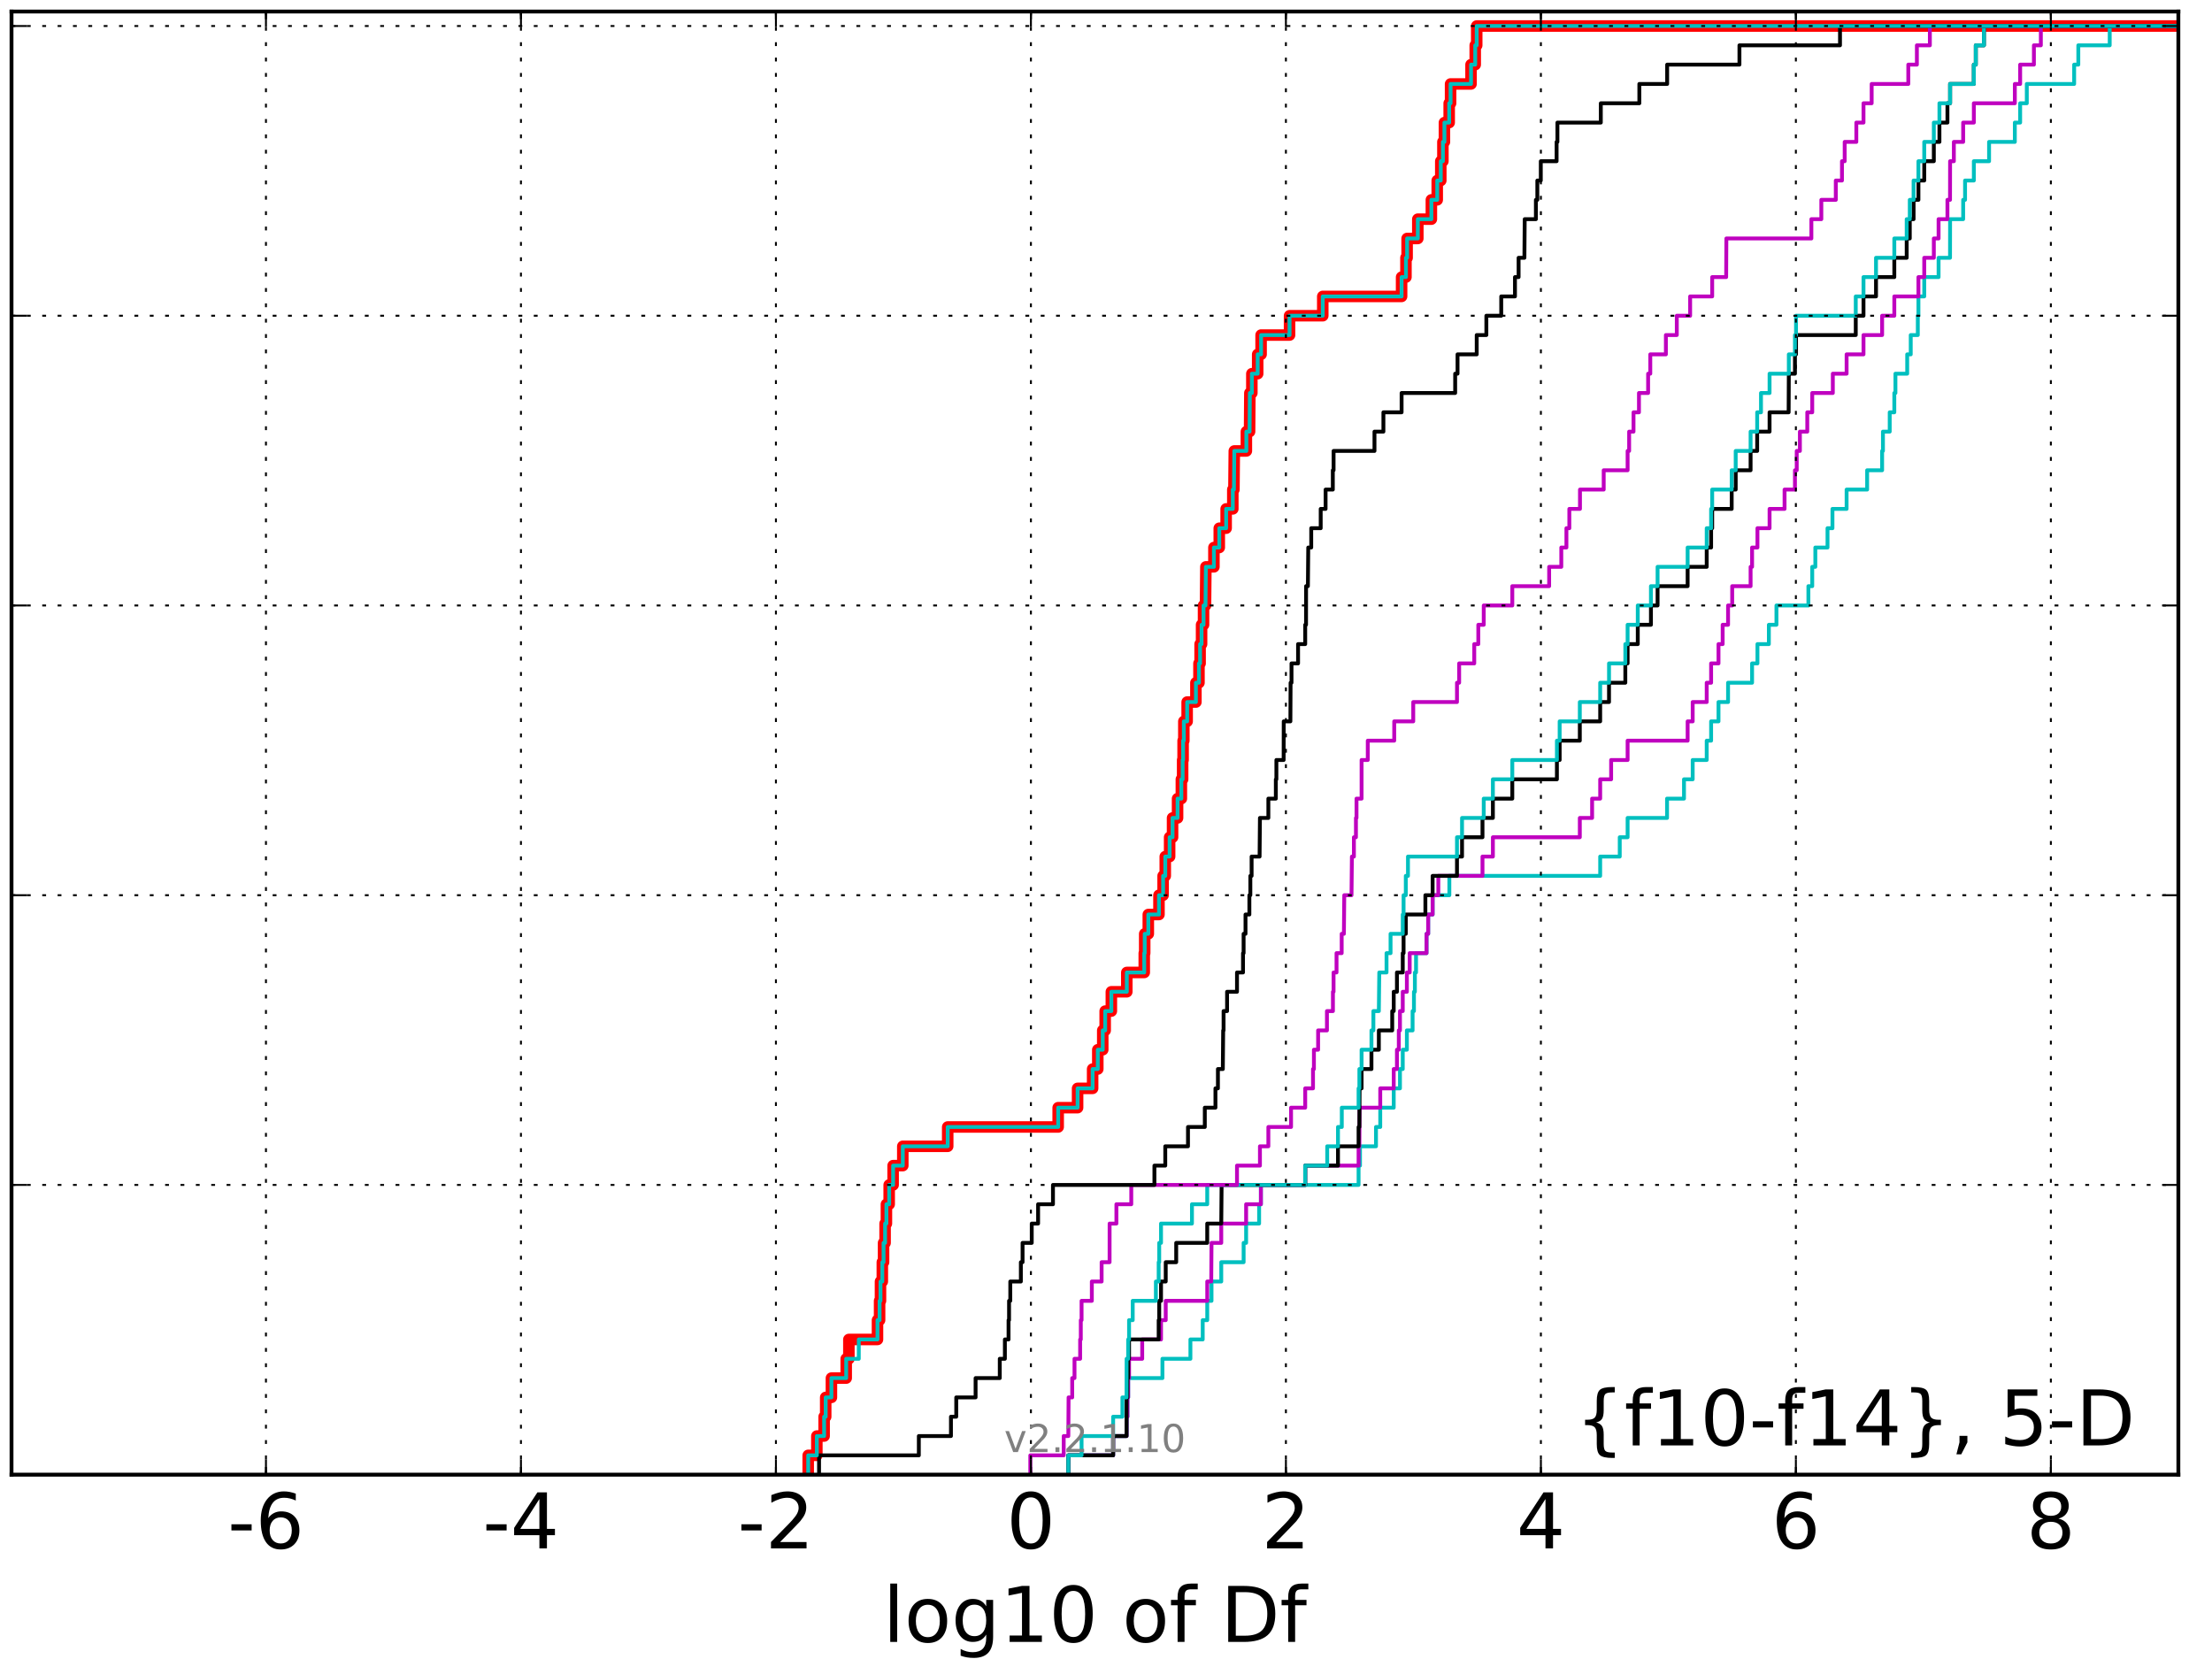 <?xml version="1.0" encoding="utf-8" standalone="no"?>
<!DOCTYPE svg PUBLIC "-//W3C//DTD SVG 1.1//EN"
  "http://www.w3.org/Graphics/SVG/1.1/DTD/svg11.dtd">
<!-- Created with matplotlib (http://matplotlib.org/) -->
<svg height="432pt" version="1.1" viewBox="0 0 576 432" width="576pt" xmlns="http://www.w3.org/2000/svg" xmlns:xlink="http://www.w3.org/1999/xlink">
 <defs>
  <style type="text/css">
*{stroke-linecap:butt;stroke-linejoin:round;stroke-miterlimit:100000;}
  </style>
 </defs>
 <g id="figure_1">
  <g id="patch_1">
   <path d="M 0 432 
L 576 432 
L 576 0 
L 0 0 
z
" style="fill:#ffffff;"/>
  </g>
  <g id="axes_1">
   <g id="patch_2">
    <path d="M 3 384 
L 567.24 384 
L 567.24 3 
L 3 3 
z
" style="fill:#ffffff;"/>
   </g>
   <g id="line2d_1">
    <path clip-path="url(#pd5ff92a9fd)" d="M 210.456 384 
L 210.456 378.97 
L 212.706 378.97 
L 212.706 373.941 
L 214.601 373.941 
L 214.601 368.911 
L 215.01 368.911 
L 215.01 363.881 
L 216.501 363.881 
L 216.501 358.851 
L 220.351 358.851 
L 220.351 353.822 
L 221.046 353.822 
L 221.046 348.792 
L 228.498 348.792 
L 228.498 343.762 
L 229.045 343.762 
L 229.045 338.733 
L 229.278 338.733 
L 229.278 333.703 
L 229.754 333.703 
L 229.754 328.673 
L 230.078 328.673 
L 230.078 323.644 
L 230.477 323.644 
L 230.477 318.614 
L 230.823 318.614 
L 230.823 313.584 
L 231.54 313.584 
L 231.54 308.554 
L 232.567 308.554 
L 232.567 303.525 
L 235.087 303.525 
L 235.087 298.495 
L 246.781 298.495 
L 246.781 293.465 
L 275.546 293.465 
L 275.546 288.436 
L 280.604 288.436 
L 280.604 283.406 
L 284.518 283.406 
L 284.518 278.376 
L 285.864 278.376 
L 285.864 273.347 
L 287.152 273.347 
L 287.152 268.317 
L 287.784 268.317 
L 287.784 263.287 
L 289.393 263.287 
L 289.393 258.257 
L 293.418 258.257 
L 293.418 253.228 
L 297.961 253.228 
L 297.961 248.198 
L 298.079 248.198 
L 298.079 243.168 
L 299.015 243.168 
L 299.015 238.139 
L 301.794 238.139 
L 301.794 233.109 
L 302.872 233.109 
L 302.872 228.079 
L 303.432 228.079 
L 303.432 223.05 
L 304.569 223.05 
L 304.569 218.02 
L 305.331 218.02 
L 305.331 212.99 
L 306.637 212.99 
L 306.637 207.96 
L 307.624 207.96 
L 307.624 202.931 
L 307.956 202.931 
L 307.956 197.901 
L 308.078 197.901 
L 308.078 192.871 
L 308.271 192.871 
L 308.271 187.842 
L 309.132 187.842 
L 309.132 182.812 
L 311.411 182.812 
L 311.411 177.782 
L 312.209 177.782 
L 312.209 172.752 
L 312.504 172.752 
L 312.504 167.723 
L 312.889 167.723 
L 312.889 162.693 
L 313.399 162.693 
L 313.399 157.663 
L 313.91 157.663 
L 314.01 147.604 
L 316.101 147.604 
L 316.101 142.574 
L 317.495 142.574 
L 317.495 137.545 
L 319.286 137.545 
L 319.286 132.515 
L 321.021 132.515 
L 321.021 127.485 
L 321.311 127.485 
L 321.411 117.426 
L 324.553 117.426 
L 324.553 112.396 
L 325.387 112.396 
L 325.46 102.337 
L 325.981 102.337 
L 325.981 97.307 
L 327.498 97.307 
L 327.498 92.277 
L 328.387 92.277 
L 328.387 87.248 
L 335.797 87.248 
L 335.797 82.218 
L 344.444 82.218 
L 344.444 77.188 
L 364.974 77.188 
L 364.974 72.158 
L 366.107 72.158 
L 366.107 67.129 
L 366.409 67.129 
L 366.409 62.099 
L 369.196 62.099 
L 369.196 57.069 
L 372.727 57.069 
L 372.727 52.04 
L 374.253 52.04 
L 374.253 47.01 
L 375.178 47.01 
L 375.178 41.98 
L 375.728 41.98 
L 375.728 36.95 
L 376.126 36.95 
L 376.126 31.921 
L 377.365 31.921 
L 377.365 26.891 
L 377.726 26.891 
L 377.726 21.861 
L 383.055 21.861 
L 383.055 16.832 
L 384.146 16.832 
L 384.146 11.802 
L 384.534 11.802 
L 384.534 6.772 
L 384.534 6.772 
L 567.24 6.772 
L 567.24 6.772 
" style="fill:none;stroke:#ff0000;stroke-linecap:square;stroke-width:3.0;"/>
   </g>
   <g id="line2d_2">
    <path clip-path="url(#pd5ff92a9fd)" d="M 278.192 384 
L 278.192 378.97 
L 289.86 378.97 
L 289.86 373.941 
L 293.368 373.941 
L 293.368 368.911 
L 293.582 368.911 
L 293.582 363.881 
L 293.77 363.881 
L 293.77 358.851 
L 302.696 358.851 
L 302.696 353.822 
L 309.98 353.822 
L 309.98 348.792 
L 313.185 348.792 
L 313.185 343.762 
L 314.365 343.762 
L 314.365 338.733 
L 315.476 338.733 
L 315.476 333.703 
L 318.014 333.703 
L 318.014 328.673 
L 323.837 328.673 
L 323.837 323.644 
L 324.487 323.644 
L 324.487 318.614 
L 327.872 318.614 
L 327.872 313.584 
L 328.335 313.584 
L 328.335 308.554 
L 353.771 308.554 
L 353.771 303.525 
L 354.14 303.525 
L 354.14 298.495 
L 358.304 298.495 
L 358.304 293.465 
L 359.413 293.465 
L 359.413 288.436 
L 362.921 288.436 
L 362.921 283.406 
L 364.548 283.406 
L 364.548 278.376 
L 365.274 278.376 
L 365.274 273.347 
L 366.347 273.347 
L 366.347 268.317 
L 367.835 268.317 
L 367.835 263.287 
L 368.189 263.287 
L 368.189 258.257 
L 368.433 258.257 
L 368.433 253.228 
L 368.734 253.228 
L 368.734 248.198 
L 371.463 248.198 
L 371.463 243.168 
L 371.894 243.168 
L 371.894 238.139 
L 373.051 238.139 
L 373.051 233.109 
L 377.409 233.109 
L 377.409 228.079 
L 416.684 228.079 
L 416.684 223.05 
L 421.779 223.05 
L 421.779 218.02 
L 423.826 218.02 
L 423.826 212.99 
L 434.096 212.99 
L 434.096 207.96 
L 438.509 207.96 
L 438.509 202.931 
L 440.773 202.931 
L 440.773 197.901 
L 444.424 197.901 
L 444.424 192.871 
L 445.57 192.871 
L 445.57 187.842 
L 447.494 187.842 
L 447.494 182.812 
L 449.985 182.812 
L 449.985 177.782 
L 456.238 177.782 
L 456.238 172.752 
L 457.636 172.752 
L 457.636 167.723 
L 460.608 167.723 
L 460.608 162.693 
L 462.584 162.693 
L 462.584 157.663 
L 470.9 157.663 
L 470.9 152.634 
L 471.903 152.634 
L 471.903 147.604 
L 472.708 147.604 
L 472.708 142.574 
L 475.881 142.574 
L 475.881 137.545 
L 477.169 137.545 
L 477.169 132.515 
L 480.853 132.515 
L 480.853 127.485 
L 486.199 127.485 
L 486.199 122.455 
L 490.1 122.455 
L 490.1 117.426 
L 490.316 117.426 
L 490.316 112.396 
L 492.079 112.396 
L 492.079 107.366 
L 493.275 107.366 
L 493.275 102.337 
L 493.565 102.337 
L 493.565 97.307 
L 496.63 97.307 
L 496.63 92.277 
L 497.553 92.277 
L 497.553 87.248 
L 499.394 87.248 
L 499.394 82.218 
L 499.555 82.218 
L 499.555 77.188 
L 501.067 77.188 
L 501.067 72.158 
L 504.801 72.158 
L 504.801 67.129 
L 507.782 67.129 
L 507.801 57.069 
L 511.203 57.069 
L 511.203 52.04 
L 511.698 52.04 
L 511.698 47.01 
L 513.983 47.01 
L 513.983 41.98 
L 517.95 41.98 
L 517.95 36.95 
L 524.659 36.95 
L 524.659 31.921 
L 526.044 31.921 
L 526.044 26.891 
L 527.775 26.891 
L 527.775 21.861 
L 540.104 21.861 
L 540.104 16.832 
L 541.189 16.832 
L 541.189 11.802 
L 549.364 11.802 
L 549.364 6.772 
L 549.364 6.772 
L 567.24 6.772 
L 567.24 6.772 
" style="fill:none;stroke:#00bfbf;stroke-linecap:square;"/>
   </g>
   <g id="line2d_3">
    <path clip-path="url(#pd5ff92a9fd)" d="M 278.192 384 
L 278.192 378.97 
L 289.86 378.97 
L 289.86 373.941 
L 293.368 373.941 
L 293.368 368.911 
L 293.582 368.911 
L 293.582 363.881 
L 293.77 363.881 
L 293.77 358.851 
L 294.007 358.851 
L 294.007 353.822 
L 297.429 353.822 
L 297.429 348.792 
L 302.329 348.792 
L 302.329 343.762 
L 303.554 343.762 
L 303.554 338.733 
L 314.365 338.733 
L 314.365 333.703 
L 315.404 333.703 
L 315.476 323.644 
L 318.014 323.644 
L 318.014 318.614 
L 324.487 318.614 
L 324.487 313.584 
L 328.335 313.584 
L 328.335 308.554 
L 339.873 308.554 
L 339.873 303.525 
L 353.771 303.525 
L 353.771 298.495 
L 353.979 298.495 
L 354.032 288.436 
L 359.413 288.436 
L 359.413 283.406 
L 362.921 283.406 
L 362.921 278.376 
L 363.76 278.376 
L 363.76 273.347 
L 364.246 273.347 
L 364.246 268.317 
L 364.548 268.317 
L 364.548 263.287 
L 365.274 263.287 
L 365.274 258.257 
L 366.347 258.257 
L 366.347 253.228 
L 367.082 253.228 
L 367.082 248.198 
L 371.463 248.198 
L 371.463 243.168 
L 371.894 243.168 
L 371.894 238.139 
L 373.051 238.139 
L 373.051 233.109 
L 374.534 233.109 
L 374.534 228.079 
L 386.036 228.079 
L 386.036 223.05 
L 388.744 223.05 
L 388.744 218.02 
L 411.381 218.02 
L 411.381 212.99 
L 414.581 212.99 
L 414.581 207.96 
L 416.684 207.96 
L 416.684 202.931 
L 419.536 202.931 
L 419.536 197.901 
L 423.826 197.901 
L 423.826 192.871 
L 439.457 192.871 
L 439.457 187.842 
L 440.773 187.842 
L 440.773 182.812 
L 444.424 182.812 
L 444.424 177.782 
L 445.57 177.782 
L 445.57 172.752 
L 447.494 172.752 
L 447.494 167.723 
L 448.576 167.723 
L 448.576 162.693 
L 449.985 162.693 
L 449.985 157.663 
L 451.059 157.663 
L 451.059 152.634 
L 455.851 152.634 
L 455.851 147.604 
L 456.238 147.604 
L 456.238 142.574 
L 457.636 142.574 
L 457.636 137.545 
L 460.791 137.545 
L 460.791 132.515 
L 464.695 132.515 
L 464.695 127.485 
L 467.403 127.485 
L 467.403 122.455 
L 467.864 122.455 
L 467.864 117.426 
L 468.69 117.426 
L 468.69 112.396 
L 470.611 112.396 
L 470.611 107.366 
L 471.903 107.366 
L 471.903 102.337 
L 477.264 102.337 
L 477.264 97.307 
L 480.853 97.307 
L 480.853 92.277 
L 485.25 92.277 
L 485.25 87.248 
L 490.1 87.248 
L 490.1 82.218 
L 493.275 82.218 
L 493.275 77.188 
L 499.555 77.188 
L 499.555 72.158 
L 501.067 72.158 
L 501.067 67.129 
L 503.565 67.129 
L 503.565 62.099 
L 504.801 62.099 
L 504.801 57.069 
L 507.109 57.069 
L 507.109 52.04 
L 507.782 52.04 
L 507.801 41.98 
L 508.779 41.98 
L 508.779 36.95 
L 511.203 36.95 
L 511.203 31.921 
L 513.983 31.921 
L 513.983 26.891 
L 524.659 26.891 
L 524.659 21.861 
L 526.044 21.861 
L 526.044 16.832 
L 529.625 16.832 
L 529.625 11.802 
L 531.434 11.802 
L 531.434 6.772 
L 531.434 6.772 
L 567.24 6.772 
L 567.24 6.772 
" style="fill:none;stroke:#bf00bf;stroke-linecap:square;"/>
   </g>
   <g id="line2d_4">
    <path clip-path="url(#pd5ff92a9fd)" d="M 278.192 384 
L 278.192 378.97 
L 289.86 378.97 
L 289.86 373.941 
L 293.343 373.941 
L 293.368 363.881 
L 293.582 363.881 
L 293.582 358.851 
L 293.77 358.851 
L 293.77 353.822 
L 294.007 353.822 
L 294.007 348.792 
L 301.717 348.792 
L 301.717 343.762 
L 301.858 343.762 
L 301.858 338.733 
L 302.329 338.733 
L 302.329 333.703 
L 303.554 333.703 
L 303.554 328.673 
L 306.281 328.673 
L 306.281 323.644 
L 314.357 323.644 
L 314.357 318.614 
L 318.014 318.614 
L 318.102 308.554 
L 339.873 308.554 
L 339.873 303.525 
L 348.409 303.525 
L 348.409 298.495 
L 353.771 298.495 
L 353.771 293.465 
L 353.979 293.465 
L 354.032 283.406 
L 354.555 283.406 
L 354.555 278.376 
L 357.125 278.376 
L 357.125 273.347 
L 359.049 273.347 
L 359.049 268.317 
L 362.531 268.317 
L 362.531 263.287 
L 362.921 263.287 
L 362.921 258.257 
L 363.76 258.257 
L 363.76 253.228 
L 365.274 253.228 
L 365.274 248.198 
L 365.488 248.198 
L 365.488 243.168 
L 366.068 243.168 
L 366.068 238.139 
L 371.167 238.139 
L 371.167 233.109 
L 373.051 233.109 
L 373.051 228.079 
L 379.397 228.079 
L 379.397 223.05 
L 380.711 223.05 
L 380.711 218.02 
L 386.036 218.02 
L 386.036 212.99 
L 388.744 212.99 
L 388.744 207.96 
L 393.799 207.96 
L 393.799 202.931 
L 405.416 202.931 
L 405.416 197.901 
L 406.131 197.901 
L 406.131 192.871 
L 411.381 192.871 
L 411.381 187.842 
L 416.684 187.842 
L 416.684 182.812 
L 418.985 182.812 
L 418.985 177.782 
L 423.23 177.782 
L 423.23 172.752 
L 423.826 172.752 
L 423.826 167.723 
L 426.473 167.723 
L 426.473 162.693 
L 429.903 162.693 
L 429.903 157.663 
L 431.631 157.663 
L 431.631 152.634 
L 439.457 152.634 
L 439.457 147.604 
L 444.424 147.604 
L 444.424 142.574 
L 445.57 142.574 
L 445.57 137.545 
L 445.849 137.545 
L 445.849 132.515 
L 450.928 132.515 
L 450.928 127.485 
L 451.972 127.485 
L 451.972 122.455 
L 455.851 122.455 
L 455.851 117.426 
L 457.564 117.426 
L 457.564 112.396 
L 460.791 112.396 
L 460.791 107.366 
L 465.757 107.366 
L 465.806 97.307 
L 467.403 97.307 
L 467.403 92.277 
L 467.682 92.277 
L 467.682 87.248 
L 483.236 87.248 
L 483.236 82.218 
L 485.25 82.218 
L 485.25 77.188 
L 488.509 77.188 
L 488.509 72.158 
L 493.275 72.158 
L 493.275 67.129 
L 496.499 67.129 
L 496.499 62.099 
L 497.303 62.099 
L 497.303 57.069 
L 498.294 57.069 
L 498.294 52.04 
L 499.555 52.04 
L 499.555 47.01 
L 501.067 47.01 
L 501.067 41.98 
L 503.565 41.98 
L 503.565 36.95 
L 505.024 36.95 
L 505.024 31.921 
L 507.109 31.921 
L 507.109 26.891 
L 507.801 26.891 
L 507.801 21.861 
L 513.983 21.861 
L 513.983 16.832 
L 514.492 16.832 
L 514.492 11.802 
L 516.611 11.802 
L 516.611 6.772 
L 516.611 6.772 
L 567.24 6.772 
L 567.24 6.772 
" style="fill:none;stroke:#000000;stroke-linecap:square;"/>
   </g>
   <g id="line2d_5">
    <path clip-path="url(#pd5ff92a9fd)" d="M 278.192 384 
L 278.192 378.97 
L 281.64 378.97 
L 281.64 373.941 
L 289.86 373.941 
L 289.86 368.911 
L 292.271 368.911 
L 292.271 363.881 
L 293.343 363.881 
L 293.368 353.822 
L 293.77 353.822 
L 293.77 348.792 
L 294.007 348.792 
L 294.007 343.762 
L 294.957 343.762 
L 294.957 338.733 
L 300.991 338.733 
L 300.991 333.703 
L 301.717 333.703 
L 301.717 328.673 
L 301.858 328.673 
L 301.858 323.644 
L 302.329 323.644 
L 302.329 318.614 
L 310.383 318.614 
L 310.383 313.584 
L 314.357 313.584 
L 314.357 308.554 
L 339.873 308.554 
L 339.873 303.525 
L 345.603 303.525 
L 345.603 298.495 
L 348.409 298.495 
L 348.409 293.465 
L 349.402 293.465 
L 349.402 288.436 
L 353.771 288.436 
L 353.771 283.406 
L 353.979 283.406 
L 353.979 278.376 
L 354.555 278.376 
L 354.555 273.347 
L 357.125 273.347 
L 357.125 268.317 
L 357.625 268.317 
L 357.625 263.287 
L 359.049 263.287 
L 359.159 253.228 
L 361.049 253.228 
L 361.049 248.198 
L 362.099 248.198 
L 362.099 243.168 
L 365.274 243.168 
L 365.274 238.139 
L 365.488 238.139 
L 365.488 233.109 
L 366.068 233.109 
L 366.068 228.079 
L 366.633 228.079 
L 366.633 223.05 
L 379.397 223.05 
L 379.397 218.02 
L 380.711 218.02 
L 380.711 212.99 
L 386.362 212.99 
L 386.362 207.96 
L 388.744 207.96 
L 388.744 202.931 
L 393.799 202.931 
L 393.799 197.901 
L 405.416 197.901 
L 405.416 192.871 
L 406.131 192.871 
L 406.131 187.842 
L 411.381 187.842 
L 411.381 182.812 
L 416.684 182.812 
L 416.684 177.782 
L 418.985 177.782 
L 418.985 172.752 
L 423.23 172.752 
L 423.23 167.723 
L 423.826 167.723 
L 423.826 162.693 
L 426.473 162.693 
L 426.473 157.663 
L 429.903 157.663 
L 429.903 152.634 
L 431.631 152.634 
L 431.631 147.604 
L 439.457 147.604 
L 439.457 142.574 
L 444.424 142.574 
L 444.424 137.545 
L 445.57 137.545 
L 445.57 132.515 
L 445.849 132.515 
L 445.849 127.485 
L 450.928 127.485 
L 450.928 122.455 
L 451.972 122.455 
L 451.972 117.426 
L 455.851 117.426 
L 455.851 112.396 
L 457.564 112.396 
L 457.564 107.366 
L 458.559 107.366 
L 458.559 102.337 
L 460.791 102.337 
L 460.791 97.307 
L 465.806 97.307 
L 465.806 92.277 
L 467.403 92.277 
L 467.403 87.248 
L 467.682 87.248 
L 467.682 82.218 
L 483.236 82.218 
L 483.236 77.188 
L 485.25 77.188 
L 485.25 72.158 
L 488.509 72.158 
L 488.509 67.129 
L 493.275 67.129 
L 493.275 62.099 
L 496.499 62.099 
L 496.499 57.069 
L 497.303 57.069 
L 497.303 52.04 
L 498.294 52.04 
L 498.294 47.01 
L 499.555 47.01 
L 499.555 41.98 
L 501.067 41.98 
L 501.067 36.95 
L 503.565 36.95 
L 503.565 31.921 
L 505.024 31.921 
L 505.024 26.891 
L 507.801 26.891 
L 507.801 21.861 
L 513.983 21.861 
L 513.983 16.832 
L 514.492 16.832 
L 514.492 11.802 
L 516.611 11.802 
L 516.611 6.772 
L 516.611 6.772 
L 567.24 6.772 
L 567.24 6.772 
" style="fill:none;stroke:#00bfbf;stroke-linecap:square;"/>
   </g>
   <g id="line2d_6">
    <path clip-path="url(#pd5ff92a9fd)" d="M 268.29 384 
L 268.29 378.97 
L 276.986 378.97 
L 276.986 373.941 
L 278.192 373.941 
L 278.257 363.881 
L 279.199 363.881 
L 279.199 358.851 
L 279.8 358.851 
L 279.8 353.822 
L 281.265 353.822 
L 281.265 348.792 
L 281.439 348.792 
L 281.439 343.762 
L 281.64 343.762 
L 281.64 338.733 
L 284.311 338.733 
L 284.311 333.703 
L 286.86 333.703 
L 286.86 328.673 
L 288.933 328.673 
L 288.942 318.614 
L 290.709 318.614 
L 290.709 313.584 
L 294.582 313.584 
L 294.582 308.554 
L 322.113 308.554 
L 322.113 303.525 
L 328.085 303.525 
L 328.085 298.495 
L 330.278 298.495 
L 330.278 293.465 
L 336.187 293.465 
L 336.187 288.436 
L 339.873 288.436 
L 339.873 283.406 
L 341.905 283.406 
L 341.905 278.376 
L 342.141 278.376 
L 342.141 273.347 
L 343.234 273.347 
L 343.234 268.317 
L 345.534 268.317 
L 345.534 263.287 
L 347.093 263.287 
L 347.093 258.257 
L 347.256 258.257 
L 347.256 253.228 
L 348.029 253.228 
L 348.029 248.198 
L 349.372 248.198 
L 349.372 243.168 
L 349.948 243.168 
L 350.044 233.109 
L 351.929 233.109 
L 352.033 223.05 
L 352.554 223.05 
L 352.554 218.02 
L 353.084 218.02 
L 353.084 212.99 
L 353.233 212.99 
L 353.233 207.96 
L 354.553 207.96 
L 354.555 197.901 
L 356.166 197.901 
L 356.166 192.871 
L 363.052 192.871 
L 363.052 187.842 
L 368.006 187.842 
L 368.006 182.812 
L 379.397 182.812 
L 379.397 177.782 
L 379.96 177.782 
L 379.96 172.752 
L 383.891 172.752 
L 383.891 167.723 
L 384.947 167.723 
L 384.947 162.693 
L 386.362 162.693 
L 386.362 157.663 
L 393.799 157.663 
L 393.799 152.634 
L 403.395 152.634 
L 403.395 147.604 
L 406.558 147.604 
L 406.558 142.574 
L 407.891 142.574 
L 407.891 137.545 
L 408.651 137.545 
L 408.651 132.515 
L 411.423 132.515 
L 411.423 127.485 
L 417.601 127.485 
L 417.601 122.455 
L 423.826 122.455 
L 423.826 117.426 
L 424.225 117.426 
L 424.225 112.396 
L 425.363 112.396 
L 425.363 107.366 
L 426.782 107.366 
L 426.782 102.337 
L 429.167 102.337 
L 429.167 97.307 
L 429.731 97.307 
L 429.731 92.277 
L 433.793 92.277 
L 433.793 87.248 
L 436.635 87.248 
L 436.635 82.218 
L 440.107 82.218 
L 440.107 77.188 
L 445.849 77.188 
L 445.849 72.158 
L 449.489 72.158 
L 449.542 62.099 
L 471.677 62.099 
L 471.677 57.069 
L 474.27 57.069 
L 474.27 52.04 
L 478.039 52.04 
L 478.039 47.01 
L 479.645 47.01 
L 479.645 41.98 
L 480.352 41.98 
L 480.352 36.95 
L 483.384 36.95 
L 483.384 31.921 
L 485.25 31.921 
L 485.25 26.891 
L 487.378 26.891 
L 487.378 21.861 
L 496.916 21.861 
L 496.916 16.832 
L 499.153 16.832 
L 499.153 11.802 
L 502.532 11.802 
L 502.532 6.772 
L 502.532 6.772 
L 567.24 6.772 
L 567.24 6.772 
" style="fill:none;stroke:#bf00bf;stroke-linecap:square;"/>
   </g>
   <g id="line2d_7">
    <path clip-path="url(#pd5ff92a9fd)" d="M 213.28 384 
L 213.28 378.97 
L 239.261 378.97 
L 239.261 373.941 
L 247.628 373.941 
L 247.628 368.911 
L 249.004 368.911 
L 249.004 363.881 
L 254.042 363.881 
L 254.042 358.851 
L 260.339 358.851 
L 260.339 353.822 
L 261.671 353.822 
L 261.671 348.792 
L 262.623 348.792 
L 262.623 343.762 
L 262.756 343.762 
L 262.756 338.733 
L 263.076 338.733 
L 263.076 333.703 
L 265.831 333.703 
L 265.831 328.673 
L 266.275 328.673 
L 266.275 323.644 
L 268.663 323.644 
L 268.663 318.614 
L 270.319 318.614 
L 270.319 313.584 
L 274.191 313.584 
L 274.191 308.554 
L 300.608 308.554 
L 300.608 303.525 
L 303.432 303.525 
L 303.432 298.495 
L 309.35 298.495 
L 309.35 293.465 
L 313.731 293.465 
L 313.731 288.436 
L 316.499 288.436 
L 316.499 283.406 
L 317.145 283.406 
L 317.145 278.376 
L 318.421 278.376 
L 318.512 268.317 
L 318.617 268.317 
L 318.617 263.287 
L 319.528 263.287 
L 319.528 258.257 
L 322.113 258.257 
L 322.113 253.228 
L 323.68 253.228 
L 323.68 248.198 
L 323.832 248.198 
L 323.832 243.168 
L 324.328 243.168 
L 324.328 238.139 
L 325.336 238.139 
L 325.336 233.109 
L 325.588 233.109 
L 325.588 228.079 
L 325.916 228.079 
L 325.916 223.05 
L 327.993 223.05 
L 328.085 212.99 
L 330.278 212.99 
L 330.278 207.96 
L 332.226 207.96 
L 332.226 202.931 
L 332.367 202.931 
L 332.367 197.901 
L 334.257 197.901 
L 334.281 187.842 
L 336.014 187.842 
L 336.065 177.782 
L 336.305 177.782 
L 336.305 172.752 
L 338.015 172.752 
L 338.015 167.723 
L 339.873 167.723 
L 339.873 162.693 
L 340.089 162.693 
L 340.099 152.634 
L 340.574 152.634 
L 340.667 142.574 
L 341.442 142.574 
L 341.442 137.545 
L 343.908 137.545 
L 343.908 132.515 
L 345.181 132.515 
L 345.181 127.485 
L 347.063 127.485 
L 347.063 122.455 
L 347.261 122.455 
L 347.261 117.426 
L 357.911 117.426 
L 357.911 112.396 
L 360.236 112.396 
L 360.236 107.366 
L 364.974 107.366 
L 364.974 102.337 
L 378.923 102.337 
L 378.923 97.307 
L 379.54 97.307 
L 379.54 92.277 
L 384.534 92.277 
L 384.534 87.248 
L 387.043 87.248 
L 387.043 82.218 
L 390.919 82.218 
L 390.919 77.188 
L 394.495 77.188 
L 394.495 72.158 
L 395.44 72.158 
L 395.44 67.129 
L 396.952 67.129 
L 397.031 57.069 
L 399.945 57.069 
L 399.945 52.04 
L 400.318 52.04 
L 400.318 47.01 
L 401.221 47.01 
L 401.221 41.98 
L 405.336 41.98 
L 405.336 36.95 
L 405.548 36.95 
L 405.548 31.921 
L 416.849 31.921 
L 416.849 26.891 
L 426.881 26.891 
L 426.881 21.861 
L 434.123 21.861 
L 434.123 16.832 
L 452.946 16.832 
L 452.946 11.802 
L 479.133 11.802 
L 479.133 6.772 
L 479.133 6.772 
L 567.24 6.772 
L 567.24 6.772 
" style="fill:none;stroke:#000000;stroke-linecap:square;"/>
   </g>
   <g id="line2d_8">
    <path clip-path="url(#pd5ff92a9fd)" d="M 210.456 384 
L 210.456 378.97 
L 212.706 378.97 
L 212.706 373.941 
L 214.601 373.941 
L 214.601 368.911 
L 215.01 368.911 
L 215.01 363.881 
L 216.501 363.881 
L 216.501 358.851 
L 220.351 358.851 
L 220.351 353.822 
L 223.625 353.822 
L 223.625 348.792 
L 228.498 348.792 
L 228.498 343.762 
L 229.045 343.762 
L 229.045 338.733 
L 229.278 338.733 
L 229.278 333.703 
L 229.754 333.703 
L 229.754 328.673 
L 230.078 328.673 
L 230.078 323.644 
L 230.477 323.644 
L 230.477 318.614 
L 230.823 318.614 
L 230.823 313.584 
L 231.54 313.584 
L 231.54 308.554 
L 232.567 308.554 
L 232.567 303.525 
L 235.087 303.525 
L 235.087 298.495 
L 246.781 298.495 
L 246.781 293.465 
L 275.546 293.465 
L 275.546 288.436 
L 280.604 288.436 
L 280.604 283.406 
L 284.518 283.406 
L 284.518 278.376 
L 285.864 278.376 
L 285.864 273.347 
L 287.152 273.347 
L 287.152 268.317 
L 287.784 268.317 
L 287.784 263.287 
L 289.393 263.287 
L 289.393 258.257 
L 293.418 258.257 
L 293.418 253.228 
L 297.961 253.228 
L 297.961 248.198 
L 298.079 248.198 
L 298.079 243.168 
L 299.015 243.168 
L 299.015 238.139 
L 301.794 238.139 
L 301.794 233.109 
L 302.872 233.109 
L 302.872 228.079 
L 303.432 228.079 
L 303.432 223.05 
L 304.569 223.05 
L 304.569 218.02 
L 305.331 218.02 
L 305.331 212.99 
L 306.637 212.99 
L 306.637 207.96 
L 307.624 207.96 
L 307.624 202.931 
L 307.956 202.931 
L 307.956 197.901 
L 308.078 197.901 
L 308.078 192.871 
L 308.271 192.871 
L 308.271 187.842 
L 309.132 187.842 
L 309.132 182.812 
L 311.411 182.812 
L 311.411 177.782 
L 312.209 177.782 
L 312.209 172.752 
L 312.504 172.752 
L 312.504 167.723 
L 312.889 167.723 
L 312.889 162.693 
L 313.399 162.693 
L 313.399 157.663 
L 313.91 157.663 
L 314.01 147.604 
L 316.101 147.604 
L 316.101 142.574 
L 317.495 142.574 
L 317.495 137.545 
L 319.286 137.545 
L 319.286 132.515 
L 321.021 132.515 
L 321.021 127.485 
L 321.311 127.485 
L 321.411 117.426 
L 324.553 117.426 
L 324.553 112.396 
L 325.387 112.396 
L 325.46 102.337 
L 325.981 102.337 
L 325.981 97.307 
L 327.498 97.307 
L 327.498 92.277 
L 328.387 92.277 
L 328.387 87.248 
L 335.797 87.248 
L 335.797 82.218 
L 344.444 82.218 
L 344.444 77.188 
L 364.974 77.188 
L 364.974 72.158 
L 366.107 72.158 
L 366.107 67.129 
L 366.409 67.129 
L 366.409 62.099 
L 369.196 62.099 
L 369.196 57.069 
L 372.727 57.069 
L 372.727 52.04 
L 374.253 52.04 
L 374.253 47.01 
L 375.178 47.01 
L 375.178 41.98 
L 375.728 41.98 
L 375.728 36.95 
L 376.126 36.95 
L 376.126 31.921 
L 377.365 31.921 
L 377.365 26.891 
L 377.726 26.891 
L 377.726 21.861 
L 383.055 21.861 
L 383.055 16.832 
L 384.146 16.832 
L 384.146 11.802 
L 384.534 11.802 
L 384.534 6.772 
L 384.534 6.772 
L 567.24 6.772 
L 567.24 6.772 
" style="fill:none;stroke:#00bfbf;stroke-linecap:square;"/>
   </g>
   <g id="patch_3">
    <path d="M 3 3 
L 567.24 3 
" style="fill:none;stroke:#000000;stroke-linecap:square;stroke-linejoin:miter;"/>
   </g>
   <g id="patch_4">
    <path d="M 567.24 384 
L 567.24 3 
" style="fill:none;stroke:#000000;stroke-linecap:square;stroke-linejoin:miter;"/>
   </g>
   <g id="patch_5">
    <path d="M 3 384 
L 567.24 384 
" style="fill:none;stroke:#000000;stroke-linecap:square;stroke-linejoin:miter;"/>
   </g>
   <g id="patch_6">
    <path d="M 3 384 
L 3 3 
" style="fill:none;stroke:#000000;stroke-linecap:square;stroke-linejoin:miter;"/>
   </g>
   <g id="matplotlib.axis_1">
    <g id="xtick_1"/>
    <g id="xtick_2">
     <g id="line2d_9">
      <path clip-path="url(#pd5ff92a9fd)" d="M 69.255 384 
L 69.255 3 
" style="fill:none;stroke:#000000;stroke-dasharray:1,3;stroke-dashoffset:0.0;stroke-width:0.5;"/>
     </g>
     <g id="line2d_10">
      <defs>
       <path d="M 0 0 
L 0 -4 
" id="mf2d04b920c" style="stroke:#000000;stroke-width:0.5;"/>
      </defs>
      <g>
       <use style="stroke:#000000;stroke-width:0.5;" x="69.255" xlink:href="#mf2d04b920c" y="384.0"/>
      </g>
     </g>
     <g id="line2d_11">
      <defs>
       <path d="M 0 0 
L 0 4 
" id="mb34a9572fc" style="stroke:#000000;stroke-width:0.5;"/>
      </defs>
      <g>
       <use style="stroke:#000000;stroke-width:0.5;" x="69.255" xlink:href="#mb34a9572fc" y="3.0"/>
      </g>
     </g>
     <g id="text_1">
      <!-- -6 -->
      <defs>
       <path d="M 33.016 40.375 
Q 26.375 40.375 22.484 35.828 
Q 18.609 31.297 18.609 23.391 
Q 18.609 15.531 22.484 10.953 
Q 26.375 6.391 33.016 6.391 
Q 39.656 6.391 43.531 10.953 
Q 47.406 15.531 47.406 23.391 
Q 47.406 31.297 43.531 35.828 
Q 39.656 40.375 33.016 40.375 
M 52.594 71.297 
L 52.594 62.312 
Q 48.875 64.062 45.094 64.984 
Q 41.312 65.922 37.594 65.922 
Q 27.828 65.922 22.672 59.328 
Q 17.531 52.734 16.797 39.406 
Q 19.672 43.656 24.016 45.922 
Q 28.375 48.188 33.594 48.188 
Q 44.578 48.188 50.953 41.516 
Q 57.328 34.859 57.328 23.391 
Q 57.328 12.156 50.688 5.359 
Q 44.047 -1.422 33.016 -1.422 
Q 20.359 -1.422 13.672 8.266 
Q 6.984 17.969 6.984 36.375 
Q 6.984 53.656 15.188 63.938 
Q 23.391 74.219 37.203 74.219 
Q 40.922 74.219 44.703 73.484 
Q 48.484 72.75 52.594 71.297 
" id="BitstreamVeraSans-Roman-36"/>
       <path d="M 4.891 31.391 
L 31.203 31.391 
L 31.203 23.391 
L 4.891 23.391 
z
" id="BitstreamVeraSans-Roman-2d"/>
      </defs>
      <g transform="translate(59.284 403.197)scale(0.2 -0.2)">
       <use xlink:href="#BitstreamVeraSans-Roman-2d"/>
       <use x="36.084" xlink:href="#BitstreamVeraSans-Roman-36"/>
      </g>
     </g>
    </g>
    <g id="xtick_3">
     <g id="line2d_12">
      <path clip-path="url(#pd5ff92a9fd)" d="M 135.653 384 
L 135.653 3 
" style="fill:none;stroke:#000000;stroke-dasharray:1,3;stroke-dashoffset:0.0;stroke-width:0.5;"/>
     </g>
     <g id="line2d_13">
      <g>
       <use style="stroke:#000000;stroke-width:0.5;" x="135.653" xlink:href="#mf2d04b920c" y="384.0"/>
      </g>
     </g>
     <g id="line2d_14">
      <g>
       <use style="stroke:#000000;stroke-width:0.5;" x="135.653" xlink:href="#mb34a9572fc" y="3.0"/>
      </g>
     </g>
     <g id="text_2">
      <!-- -4 -->
      <defs>
       <path d="M 37.797 64.312 
L 12.891 25.391 
L 37.797 25.391 
z
M 35.203 72.906 
L 47.609 72.906 
L 47.609 25.391 
L 58.016 25.391 
L 58.016 17.188 
L 47.609 17.188 
L 47.609 0 
L 37.797 0 
L 37.797 17.188 
L 4.891 17.188 
L 4.891 26.703 
z
" id="BitstreamVeraSans-Roman-34"/>
      </defs>
      <g transform="translate(125.682 403.197)scale(0.2 -0.2)">
       <use xlink:href="#BitstreamVeraSans-Roman-2d"/>
       <use x="36.084" xlink:href="#BitstreamVeraSans-Roman-34"/>
      </g>
     </g>
    </g>
    <g id="xtick_4">
     <g id="line2d_15">
      <path clip-path="url(#pd5ff92a9fd)" d="M 202.051 384 
L 202.051 3 
" style="fill:none;stroke:#000000;stroke-dasharray:1,3;stroke-dashoffset:0.0;stroke-width:0.5;"/>
     </g>
     <g id="line2d_16">
      <g>
       <use style="stroke:#000000;stroke-width:0.5;" x="202.051" xlink:href="#mf2d04b920c" y="384.0"/>
      </g>
     </g>
     <g id="line2d_17">
      <g>
       <use style="stroke:#000000;stroke-width:0.5;" x="202.051" xlink:href="#mb34a9572fc" y="3.0"/>
      </g>
     </g>
     <g id="text_3">
      <!-- -2 -->
      <defs>
       <path d="M 19.188 8.297 
L 53.609 8.297 
L 53.609 0 
L 7.328 0 
L 7.328 8.297 
Q 12.938 14.109 22.625 23.891 
Q 32.328 33.688 34.812 36.531 
Q 39.547 41.844 41.422 45.531 
Q 43.312 49.219 43.312 52.781 
Q 43.312 58.594 39.234 62.25 
Q 35.156 65.922 28.609 65.922 
Q 23.969 65.922 18.812 64.312 
Q 13.672 62.703 7.812 59.422 
L 7.812 69.391 
Q 13.766 71.781 18.938 73 
Q 24.125 74.219 28.422 74.219 
Q 39.75 74.219 46.484 68.547 
Q 53.219 62.891 53.219 53.422 
Q 53.219 48.922 51.531 44.891 
Q 49.859 40.875 45.406 35.406 
Q 44.188 33.984 37.641 27.219 
Q 31.109 20.453 19.188 8.297 
" id="BitstreamVeraSans-Roman-32"/>
      </defs>
      <g transform="translate(192.08 403.197)scale(0.2 -0.2)">
       <use xlink:href="#BitstreamVeraSans-Roman-2d"/>
       <use x="36.084" xlink:href="#BitstreamVeraSans-Roman-32"/>
      </g>
     </g>
    </g>
    <g id="xtick_5">
     <g id="line2d_18">
      <path clip-path="url(#pd5ff92a9fd)" d="M 268.449 384 
L 268.449 3 
" style="fill:none;stroke:#000000;stroke-dasharray:1,3;stroke-dashoffset:0.0;stroke-width:0.5;"/>
     </g>
     <g id="line2d_19">
      <g>
       <use style="stroke:#000000;stroke-width:0.5;" x="268.449" xlink:href="#mf2d04b920c" y="384.0"/>
      </g>
     </g>
     <g id="line2d_20">
      <g>
       <use style="stroke:#000000;stroke-width:0.5;" x="268.449" xlink:href="#mb34a9572fc" y="3.0"/>
      </g>
     </g>
     <g id="text_4">
      <!-- 0 -->
      <defs>
       <path d="M 31.781 66.406 
Q 24.172 66.406 20.328 58.906 
Q 16.5 51.422 16.5 36.375 
Q 16.5 21.391 20.328 13.891 
Q 24.172 6.391 31.781 6.391 
Q 39.453 6.391 43.281 13.891 
Q 47.125 21.391 47.125 36.375 
Q 47.125 51.422 43.281 58.906 
Q 39.453 66.406 31.781 66.406 
M 31.781 74.219 
Q 44.047 74.219 50.516 64.516 
Q 56.984 54.828 56.984 36.375 
Q 56.984 17.969 50.516 8.266 
Q 44.047 -1.422 31.781 -1.422 
Q 19.531 -1.422 13.062 8.266 
Q 6.594 17.969 6.594 36.375 
Q 6.594 54.828 13.062 64.516 
Q 19.531 74.219 31.781 74.219 
" id="BitstreamVeraSans-Roman-30"/>
      </defs>
      <g transform="translate(262.086 403.197)scale(0.2 -0.2)">
       <use xlink:href="#BitstreamVeraSans-Roman-30"/>
      </g>
     </g>
    </g>
    <g id="xtick_6">
     <g id="line2d_21">
      <path clip-path="url(#pd5ff92a9fd)" d="M 334.847 384 
L 334.847 3 
" style="fill:none;stroke:#000000;stroke-dasharray:1,3;stroke-dashoffset:0.0;stroke-width:0.5;"/>
     </g>
     <g id="line2d_22">
      <g>
       <use style="stroke:#000000;stroke-width:0.5;" x="334.847" xlink:href="#mf2d04b920c" y="384.0"/>
      </g>
     </g>
     <g id="line2d_23">
      <g>
       <use style="stroke:#000000;stroke-width:0.5;" x="334.847" xlink:href="#mb34a9572fc" y="3.0"/>
      </g>
     </g>
     <g id="text_5">
      <!-- 2 -->
      <g transform="translate(328.484 403.197)scale(0.2 -0.2)">
       <use xlink:href="#BitstreamVeraSans-Roman-32"/>
      </g>
     </g>
    </g>
    <g id="xtick_7">
     <g id="line2d_24">
      <path clip-path="url(#pd5ff92a9fd)" d="M 401.245 384 
L 401.245 3 
" style="fill:none;stroke:#000000;stroke-dasharray:1,3;stroke-dashoffset:0.0;stroke-width:0.5;"/>
     </g>
     <g id="line2d_25">
      <g>
       <use style="stroke:#000000;stroke-width:0.5;" x="401.245" xlink:href="#mf2d04b920c" y="384.0"/>
      </g>
     </g>
     <g id="line2d_26">
      <g>
       <use style="stroke:#000000;stroke-width:0.5;" x="401.245" xlink:href="#mb34a9572fc" y="3.0"/>
      </g>
     </g>
     <g id="text_6">
      <!-- 4 -->
      <g transform="translate(394.882 403.197)scale(0.2 -0.2)">
       <use xlink:href="#BitstreamVeraSans-Roman-34"/>
      </g>
     </g>
    </g>
    <g id="xtick_8">
     <g id="line2d_27">
      <path clip-path="url(#pd5ff92a9fd)" d="M 467.643 384 
L 467.643 3 
" style="fill:none;stroke:#000000;stroke-dasharray:1,3;stroke-dashoffset:0.0;stroke-width:0.5;"/>
     </g>
     <g id="line2d_28">
      <g>
       <use style="stroke:#000000;stroke-width:0.5;" x="467.643" xlink:href="#mf2d04b920c" y="384.0"/>
      </g>
     </g>
     <g id="line2d_29">
      <g>
       <use style="stroke:#000000;stroke-width:0.5;" x="467.643" xlink:href="#mb34a9572fc" y="3.0"/>
      </g>
     </g>
     <g id="text_7">
      <!-- 6 -->
      <g transform="translate(461.28 403.197)scale(0.2 -0.2)">
       <use xlink:href="#BitstreamVeraSans-Roman-36"/>
      </g>
     </g>
    </g>
    <g id="xtick_9">
     <g id="line2d_30">
      <path clip-path="url(#pd5ff92a9fd)" d="M 534.041 384 
L 534.041 3 
" style="fill:none;stroke:#000000;stroke-dasharray:1,3;stroke-dashoffset:0.0;stroke-width:0.5;"/>
     </g>
     <g id="line2d_31">
      <g>
       <use style="stroke:#000000;stroke-width:0.5;" x="534.041" xlink:href="#mf2d04b920c" y="384.0"/>
      </g>
     </g>
     <g id="line2d_32">
      <g>
       <use style="stroke:#000000;stroke-width:0.5;" x="534.041" xlink:href="#mb34a9572fc" y="3.0"/>
      </g>
     </g>
     <g id="text_8">
      <!-- 8 -->
      <defs>
       <path d="M 31.781 34.625 
Q 24.75 34.625 20.719 30.859 
Q 16.703 27.094 16.703 20.516 
Q 16.703 13.922 20.719 10.156 
Q 24.75 6.391 31.781 6.391 
Q 38.812 6.391 42.859 10.172 
Q 46.922 13.969 46.922 20.516 
Q 46.922 27.094 42.891 30.859 
Q 38.875 34.625 31.781 34.625 
M 21.922 38.812 
Q 15.578 40.375 12.031 44.719 
Q 8.5 49.078 8.5 55.328 
Q 8.5 64.062 14.719 69.141 
Q 20.953 74.219 31.781 74.219 
Q 42.672 74.219 48.875 69.141 
Q 55.078 64.062 55.078 55.328 
Q 55.078 49.078 51.531 44.719 
Q 48 40.375 41.703 38.812 
Q 48.828 37.156 52.797 32.312 
Q 56.781 27.484 56.781 20.516 
Q 56.781 9.906 50.312 4.234 
Q 43.844 -1.422 31.781 -1.422 
Q 19.734 -1.422 13.25 4.234 
Q 6.781 9.906 6.781 20.516 
Q 6.781 27.484 10.781 32.312 
Q 14.797 37.156 21.922 38.812 
M 18.312 54.391 
Q 18.312 48.734 21.844 45.562 
Q 25.391 42.391 31.781 42.391 
Q 38.141 42.391 41.719 45.562 
Q 45.312 48.734 45.312 54.391 
Q 45.312 60.062 41.719 63.234 
Q 38.141 66.406 31.781 66.406 
Q 25.391 66.406 21.844 63.234 
Q 18.312 60.062 18.312 54.391 
" id="BitstreamVeraSans-Roman-38"/>
      </defs>
      <g transform="translate(527.678 403.197)scale(0.2 -0.2)">
       <use xlink:href="#BitstreamVeraSans-Roman-38"/>
      </g>
     </g>
    </g>
    <g id="xtick_10"/>
    <g id="xtick_11">
     <g id="line2d_33">
      <defs>
       <path d="M 0 0 
L 0 -2 
" id="mf8061f04c1" style="stroke:#000000;stroke-width:0.5;"/>
      </defs>
      <g>
       <use style="stroke:#000000;stroke-width:0.5;" x="69.255" xlink:href="#mf8061f04c1" y="384.0"/>
      </g>
     </g>
     <g id="line2d_34">
      <defs>
       <path d="M 0 0 
L 0 2 
" id="m0f974d5673" style="stroke:#000000;stroke-width:0.5;"/>
      </defs>
      <g>
       <use style="stroke:#000000;stroke-width:0.5;" x="69.255" xlink:href="#m0f974d5673" y="3.0"/>
      </g>
     </g>
    </g>
    <g id="xtick_12">
     <g id="line2d_35">
      <g>
       <use style="stroke:#000000;stroke-width:0.5;" x="135.653" xlink:href="#mf8061f04c1" y="384.0"/>
      </g>
     </g>
     <g id="line2d_36">
      <g>
       <use style="stroke:#000000;stroke-width:0.5;" x="135.653" xlink:href="#m0f974d5673" y="3.0"/>
      </g>
     </g>
    </g>
    <g id="xtick_13">
     <g id="line2d_37">
      <g>
       <use style="stroke:#000000;stroke-width:0.5;" x="202.051" xlink:href="#mf8061f04c1" y="384.0"/>
      </g>
     </g>
     <g id="line2d_38">
      <g>
       <use style="stroke:#000000;stroke-width:0.5;" x="202.051" xlink:href="#m0f974d5673" y="3.0"/>
      </g>
     </g>
    </g>
    <g id="xtick_14">
     <g id="line2d_39">
      <g>
       <use style="stroke:#000000;stroke-width:0.5;" x="268.449" xlink:href="#mf8061f04c1" y="384.0"/>
      </g>
     </g>
     <g id="line2d_40">
      <g>
       <use style="stroke:#000000;stroke-width:0.5;" x="268.449" xlink:href="#m0f974d5673" y="3.0"/>
      </g>
     </g>
    </g>
    <g id="xtick_15">
     <g id="line2d_41">
      <g>
       <use style="stroke:#000000;stroke-width:0.5;" x="334.847" xlink:href="#mf8061f04c1" y="384.0"/>
      </g>
     </g>
     <g id="line2d_42">
      <g>
       <use style="stroke:#000000;stroke-width:0.5;" x="334.847" xlink:href="#m0f974d5673" y="3.0"/>
      </g>
     </g>
    </g>
    <g id="xtick_16">
     <g id="line2d_43">
      <g>
       <use style="stroke:#000000;stroke-width:0.5;" x="401.245" xlink:href="#mf8061f04c1" y="384.0"/>
      </g>
     </g>
     <g id="line2d_44">
      <g>
       <use style="stroke:#000000;stroke-width:0.5;" x="401.245" xlink:href="#m0f974d5673" y="3.0"/>
      </g>
     </g>
    </g>
    <g id="xtick_17">
     <g id="line2d_45">
      <g>
       <use style="stroke:#000000;stroke-width:0.5;" x="467.643" xlink:href="#mf8061f04c1" y="384.0"/>
      </g>
     </g>
     <g id="line2d_46">
      <g>
       <use style="stroke:#000000;stroke-width:0.5;" x="467.643" xlink:href="#m0f974d5673" y="3.0"/>
      </g>
     </g>
    </g>
    <g id="xtick_18">
     <g id="line2d_47">
      <g>
       <use style="stroke:#000000;stroke-width:0.5;" x="534.041" xlink:href="#mf8061f04c1" y="384.0"/>
      </g>
     </g>
     <g id="line2d_48">
      <g>
       <use style="stroke:#000000;stroke-width:0.5;" x="534.041" xlink:href="#m0f974d5673" y="3.0"/>
      </g>
     </g>
    </g>
    <g id="text_9">
     <!-- log10 of Df -->
     <defs>
      <path id="BitstreamVeraSans-Roman-20"/>
      <path d="M 12.406 8.297 
L 28.516 8.297 
L 28.516 63.922 
L 10.984 60.406 
L 10.984 69.391 
L 28.422 72.906 
L 38.281 72.906 
L 38.281 8.297 
L 54.391 8.297 
L 54.391 0 
L 12.406 0 
z
" id="BitstreamVeraSans-Roman-31"/>
      <path d="M 30.609 48.391 
Q 23.391 48.391 19.188 42.75 
Q 14.984 37.109 14.984 27.297 
Q 14.984 17.484 19.156 11.844 
Q 23.344 6.203 30.609 6.203 
Q 37.797 6.203 41.984 11.859 
Q 46.188 17.531 46.188 27.297 
Q 46.188 37.016 41.984 42.703 
Q 37.797 48.391 30.609 48.391 
M 30.609 56 
Q 42.328 56 49.016 48.375 
Q 55.719 40.766 55.719 27.297 
Q 55.719 13.875 49.016 6.219 
Q 42.328 -1.422 30.609 -1.422 
Q 18.844 -1.422 12.172 6.219 
Q 5.516 13.875 5.516 27.297 
Q 5.516 40.766 12.172 48.375 
Q 18.844 56 30.609 56 
" id="BitstreamVeraSans-Roman-6f"/>
      <path d="M 9.422 75.984 
L 18.406 75.984 
L 18.406 0 
L 9.422 0 
z
" id="BitstreamVeraSans-Roman-6c"/>
      <path d="M 19.672 64.797 
L 19.672 8.109 
L 31.594 8.109 
Q 46.688 8.109 53.688 14.938 
Q 60.688 21.781 60.688 36.531 
Q 60.688 51.172 53.688 57.984 
Q 46.688 64.797 31.594 64.797 
z
M 9.812 72.906 
L 30.078 72.906 
Q 51.266 72.906 61.172 64.094 
Q 71.094 55.281 71.094 36.531 
Q 71.094 17.672 61.125 8.828 
Q 51.172 0 30.078 0 
L 9.812 0 
z
" id="BitstreamVeraSans-Roman-44"/>
      <path d="M 45.406 27.984 
Q 45.406 37.75 41.375 43.109 
Q 37.359 48.484 30.078 48.484 
Q 22.859 48.484 18.828 43.109 
Q 14.797 37.75 14.797 27.984 
Q 14.797 18.266 18.828 12.891 
Q 22.859 7.516 30.078 7.516 
Q 37.359 7.516 41.375 12.891 
Q 45.406 18.266 45.406 27.984 
M 54.391 6.781 
Q 54.391 -7.172 48.188 -13.984 
Q 42 -20.797 29.203 -20.797 
Q 24.469 -20.797 20.266 -20.094 
Q 16.062 -19.391 12.109 -17.922 
L 12.109 -9.188 
Q 16.062 -11.328 19.922 -12.344 
Q 23.781 -13.375 27.781 -13.375 
Q 36.625 -13.375 41.016 -8.766 
Q 45.406 -4.156 45.406 5.172 
L 45.406 9.625 
Q 42.625 4.781 38.281 2.391 
Q 33.938 0 27.875 0 
Q 17.828 0 11.672 7.656 
Q 5.516 15.328 5.516 27.984 
Q 5.516 40.672 11.672 48.328 
Q 17.828 56 27.875 56 
Q 33.938 56 38.281 53.609 
Q 42.625 51.219 45.406 46.391 
L 45.406 54.688 
L 54.391 54.688 
z
" id="BitstreamVeraSans-Roman-67"/>
      <path d="M 37.109 75.984 
L 37.109 68.5 
L 28.516 68.5 
Q 23.688 68.5 21.797 66.547 
Q 19.922 64.594 19.922 59.516 
L 19.922 54.688 
L 34.719 54.688 
L 34.719 47.703 
L 19.922 47.703 
L 19.922 0 
L 10.891 0 
L 10.891 47.703 
L 2.297 47.703 
L 2.297 54.688 
L 10.891 54.688 
L 10.891 58.5 
Q 10.891 67.625 15.141 71.797 
Q 19.391 75.984 28.609 75.984 
z
" id="BitstreamVeraSans-Roman-66"/>
     </defs>
     <g transform="translate(229.934 427.553)scale(0.2 -0.2)">
      <use xlink:href="#BitstreamVeraSans-Roman-6c"/>
      <use x="27.783" xlink:href="#BitstreamVeraSans-Roman-6f"/>
      <use x="88.965" xlink:href="#BitstreamVeraSans-Roman-67"/>
      <use x="152.441" xlink:href="#BitstreamVeraSans-Roman-31"/>
      <use x="216.064" xlink:href="#BitstreamVeraSans-Roman-30"/>
      <use x="279.688" xlink:href="#BitstreamVeraSans-Roman-20"/>
      <use x="311.475" xlink:href="#BitstreamVeraSans-Roman-6f"/>
      <use x="372.656" xlink:href="#BitstreamVeraSans-Roman-66"/>
      <use x="407.861" xlink:href="#BitstreamVeraSans-Roman-20"/>
      <use x="439.648" xlink:href="#BitstreamVeraSans-Roman-44"/>
      <use x="516.65" xlink:href="#BitstreamVeraSans-Roman-66"/>
     </g>
    </g>
   </g>
   <g id="matplotlib.axis_2">
    <g id="ytick_1">
     <g id="line2d_49">
      <path clip-path="url(#pd5ff92a9fd)" d="M 3 384 
L 567.24 384 
" style="fill:none;stroke:#000000;stroke-dasharray:1,3;stroke-dashoffset:0.0;stroke-width:0.5;"/>
     </g>
     <g id="line2d_50">
      <defs>
       <path d="M 0 0 
L 4 0 
" id="m2502814353" style="stroke:#000000;stroke-width:0.5;"/>
      </defs>
      <g>
       <use style="stroke:#000000;stroke-width:0.5;" x="3.0" xlink:href="#m2502814353" y="384.0"/>
      </g>
     </g>
     <g id="line2d_51">
      <defs>
       <path d="M 0 0 
L -4 0 
" id="mcfe083c2b0" style="stroke:#000000;stroke-width:0.5;"/>
      </defs>
      <g>
       <use style="stroke:#000000;stroke-width:0.5;" x="567.24" xlink:href="#mcfe083c2b0" y="384.0"/>
      </g>
     </g>
    </g>
    <g id="ytick_2">
     <g id="line2d_52">
      <path clip-path="url(#pd5ff92a9fd)" d="M 3 308.554 
L 567.24 308.554 
" style="fill:none;stroke:#000000;stroke-dasharray:1,3;stroke-dashoffset:0.0;stroke-width:0.5;"/>
     </g>
     <g id="line2d_53">
      <g>
       <use style="stroke:#000000;stroke-width:0.5;" x="3.0" xlink:href="#m2502814353" y="308.554"/>
      </g>
     </g>
     <g id="line2d_54">
      <g>
       <use style="stroke:#000000;stroke-width:0.5;" x="567.24" xlink:href="#mcfe083c2b0" y="308.554"/>
      </g>
     </g>
    </g>
    <g id="ytick_3">
     <g id="line2d_55">
      <path clip-path="url(#pd5ff92a9fd)" d="M 3 233.109 
L 567.24 233.109 
" style="fill:none;stroke:#000000;stroke-dasharray:1,3;stroke-dashoffset:0.0;stroke-width:0.5;"/>
     </g>
     <g id="line2d_56">
      <g>
       <use style="stroke:#000000;stroke-width:0.5;" x="3.0" xlink:href="#m2502814353" y="233.109"/>
      </g>
     </g>
     <g id="line2d_57">
      <g>
       <use style="stroke:#000000;stroke-width:0.5;" x="567.24" xlink:href="#mcfe083c2b0" y="233.109"/>
      </g>
     </g>
    </g>
    <g id="ytick_4">
     <g id="line2d_58">
      <path clip-path="url(#pd5ff92a9fd)" d="M 3 157.663 
L 567.24 157.663 
" style="fill:none;stroke:#000000;stroke-dasharray:1,3;stroke-dashoffset:0.0;stroke-width:0.5;"/>
     </g>
     <g id="line2d_59">
      <g>
       <use style="stroke:#000000;stroke-width:0.5;" x="3.0" xlink:href="#m2502814353" y="157.663"/>
      </g>
     </g>
     <g id="line2d_60">
      <g>
       <use style="stroke:#000000;stroke-width:0.5;" x="567.24" xlink:href="#mcfe083c2b0" y="157.663"/>
      </g>
     </g>
    </g>
    <g id="ytick_5">
     <g id="line2d_61">
      <path clip-path="url(#pd5ff92a9fd)" d="M 3 82.218 
L 567.24 82.218 
" style="fill:none;stroke:#000000;stroke-dasharray:1,3;stroke-dashoffset:0.0;stroke-width:0.5;"/>
     </g>
     <g id="line2d_62">
      <g>
       <use style="stroke:#000000;stroke-width:0.5;" x="3.0" xlink:href="#m2502814353" y="82.218"/>
      </g>
     </g>
     <g id="line2d_63">
      <g>
       <use style="stroke:#000000;stroke-width:0.5;" x="567.24" xlink:href="#mcfe083c2b0" y="82.218"/>
      </g>
     </g>
    </g>
    <g id="ytick_6">
     <g id="line2d_64">
      <path clip-path="url(#pd5ff92a9fd)" d="M 3 6.772 
L 567.24 6.772 
" style="fill:none;stroke:#000000;stroke-dasharray:1,3;stroke-dashoffset:0.0;stroke-width:0.5;"/>
     </g>
     <g id="line2d_65">
      <g>
       <use style="stroke:#000000;stroke-width:0.5;" x="3.0" xlink:href="#m2502814353" y="6.772"/>
      </g>
     </g>
     <g id="line2d_66">
      <g>
       <use style="stroke:#000000;stroke-width:0.5;" x="567.24" xlink:href="#mcfe083c2b0" y="6.772"/>
      </g>
     </g>
    </g>
   </g>
   <g id="text_10">
    <!-- {f10-f14}, 5-D -->
    <defs>
     <path d="M 12.5 -9.281 
L 15.922 -9.281 
Q 22.75 -9.281 24.828 -7.172 
Q 26.906 -5.078 26.906 1.906 
L 26.906 14.016 
Q 26.906 21.625 29.094 25.094 
Q 31.297 28.562 36.719 29.891 
Q 31.297 31.109 29.094 34.562 
Q 26.906 38.031 26.906 45.703 
L 26.906 57.812 
Q 26.906 64.75 24.828 66.875 
Q 22.75 69 15.922 69 
L 12.5 69 
L 12.5 75.984 
L 15.578 75.984 
Q 27.734 75.984 31.812 72.391 
Q 35.891 68.797 35.891 58.016 
L 35.891 46.297 
Q 35.891 39.016 38.516 36.203 
Q 41.156 33.406 48.094 33.406 
L 51.125 33.406 
L 51.125 26.422 
L 48.094 26.422 
Q 41.156 26.422 38.516 23.578 
Q 35.891 20.75 35.891 13.375 
L 35.891 1.703 
Q 35.891 -9.078 31.812 -12.688 
Q 27.734 -16.312 15.578 -16.312 
L 12.5 -16.312 
z
" id="BitstreamVeraSans-Roman-7d"/>
     <path d="M 51.125 -9.281 
L 51.125 -16.312 
L 48.094 -16.312 
Q 35.938 -16.312 31.812 -12.688 
Q 27.688 -9.078 27.688 1.703 
L 27.688 13.375 
Q 27.688 20.75 25.047 23.578 
Q 22.406 26.422 15.484 26.422 
L 12.5 26.422 
L 12.5 33.406 
L 15.484 33.406 
Q 22.469 33.406 25.078 36.203 
Q 27.688 39.016 27.688 46.297 
L 27.688 58.016 
Q 27.688 68.797 31.812 72.391 
Q 35.938 75.984 48.094 75.984 
L 51.125 75.984 
L 51.125 69 
L 47.797 69 
Q 40.922 69 38.812 66.844 
Q 36.719 64.703 36.719 57.812 
L 36.719 45.703 
Q 36.719 38.031 34.5 34.562 
Q 32.281 31.109 26.906 29.891 
Q 32.328 28.562 34.516 25.094 
Q 36.719 21.625 36.719 14.016 
L 36.719 1.906 
Q 36.719 -4.984 38.812 -7.125 
Q 40.922 -9.281 47.797 -9.281 
z
" id="BitstreamVeraSans-Roman-7b"/>
     <path d="M 11.719 12.406 
L 22.016 12.406 
L 22.016 4 
L 14.016 -11.625 
L 7.719 -11.625 
L 11.719 4 
z
" id="BitstreamVeraSans-Roman-2c"/>
     <path d="M 10.797 72.906 
L 49.516 72.906 
L 49.516 64.594 
L 19.828 64.594 
L 19.828 46.734 
Q 21.969 47.469 24.109 47.828 
Q 26.266 48.188 28.422 48.188 
Q 40.625 48.188 47.75 41.5 
Q 54.891 34.812 54.891 23.391 
Q 54.891 11.625 47.562 5.094 
Q 40.234 -1.422 26.906 -1.422 
Q 22.312 -1.422 17.547 -0.641 
Q 12.797 0.141 7.719 1.703 
L 7.719 11.625 
Q 12.109 9.234 16.797 8.062 
Q 21.484 6.891 26.703 6.891 
Q 35.156 6.891 40.078 11.328 
Q 45.016 15.766 45.016 23.391 
Q 45.016 31 40.078 35.438 
Q 35.156 39.891 26.703 39.891 
Q 22.75 39.891 18.812 39.016 
Q 14.891 38.141 10.797 36.281 
z
" id="BitstreamVeraSans-Roman-35"/>
    </defs>
    <g transform="translate(410.255 376.38)scale(0.2 -0.2)">
     <use xlink:href="#BitstreamVeraSans-Roman-7b"/>
     <use x="63.623" xlink:href="#BitstreamVeraSans-Roman-66"/>
     <use x="98.828" xlink:href="#BitstreamVeraSans-Roman-31"/>
     <use x="162.451" xlink:href="#BitstreamVeraSans-Roman-30"/>
     <use x="226.074" xlink:href="#BitstreamVeraSans-Roman-2d"/>
     <use x="262.158" xlink:href="#BitstreamVeraSans-Roman-66"/>
     <use x="297.363" xlink:href="#BitstreamVeraSans-Roman-31"/>
     <use x="360.986" xlink:href="#BitstreamVeraSans-Roman-34"/>
     <use x="424.609" xlink:href="#BitstreamVeraSans-Roman-7d"/>
     <use x="488.232" xlink:href="#BitstreamVeraSans-Roman-2c"/>
     <use x="520.02" xlink:href="#BitstreamVeraSans-Roman-20"/>
     <use x="551.807" xlink:href="#BitstreamVeraSans-Roman-35"/>
     <use x="615.43" xlink:href="#BitstreamVeraSans-Roman-2d"/>
     <use x="651.514" xlink:href="#BitstreamVeraSans-Roman-44"/>
    </g>
   </g>
   <g id="text_11">
    <!-- v2.2.1.10 -->
    <defs>
     <path d="M 2.984 54.688 
L 12.5 54.688 
L 29.594 8.797 
L 46.688 54.688 
L 56.203 54.688 
L 35.688 0 
L 23.484 0 
z
" id="BitstreamVeraSans-Roman-76"/>
     <path d="M 10.688 12.406 
L 21 12.406 
L 21 0 
L 10.688 0 
z
" id="BitstreamVeraSans-Roman-2e"/>
    </defs>
    <g style="fill:#808080;" transform="translate(261.487 378.11)scale(0.1 -0.1)">
     <use xlink:href="#BitstreamVeraSans-Roman-76"/>
     <use x="59.18" xlink:href="#BitstreamVeraSans-Roman-32"/>
     <use x="122.803" xlink:href="#BitstreamVeraSans-Roman-2e"/>
     <use x="154.59" xlink:href="#BitstreamVeraSans-Roman-32"/>
     <use x="218.213" xlink:href="#BitstreamVeraSans-Roman-2e"/>
     <use x="250.0" xlink:href="#BitstreamVeraSans-Roman-31"/>
     <use x="313.623" xlink:href="#BitstreamVeraSans-Roman-2e"/>
     <use x="345.41" xlink:href="#BitstreamVeraSans-Roman-31"/>
     <use x="409.033" xlink:href="#BitstreamVeraSans-Roman-30"/>
    </g>
   </g>
  </g>
 </g>
 <defs>
  <clipPath id="pd5ff92a9fd">
   <rect height="381.0" width="564.24" x="3.0" y="3.0"/>
  </clipPath>
 </defs>
</svg>
